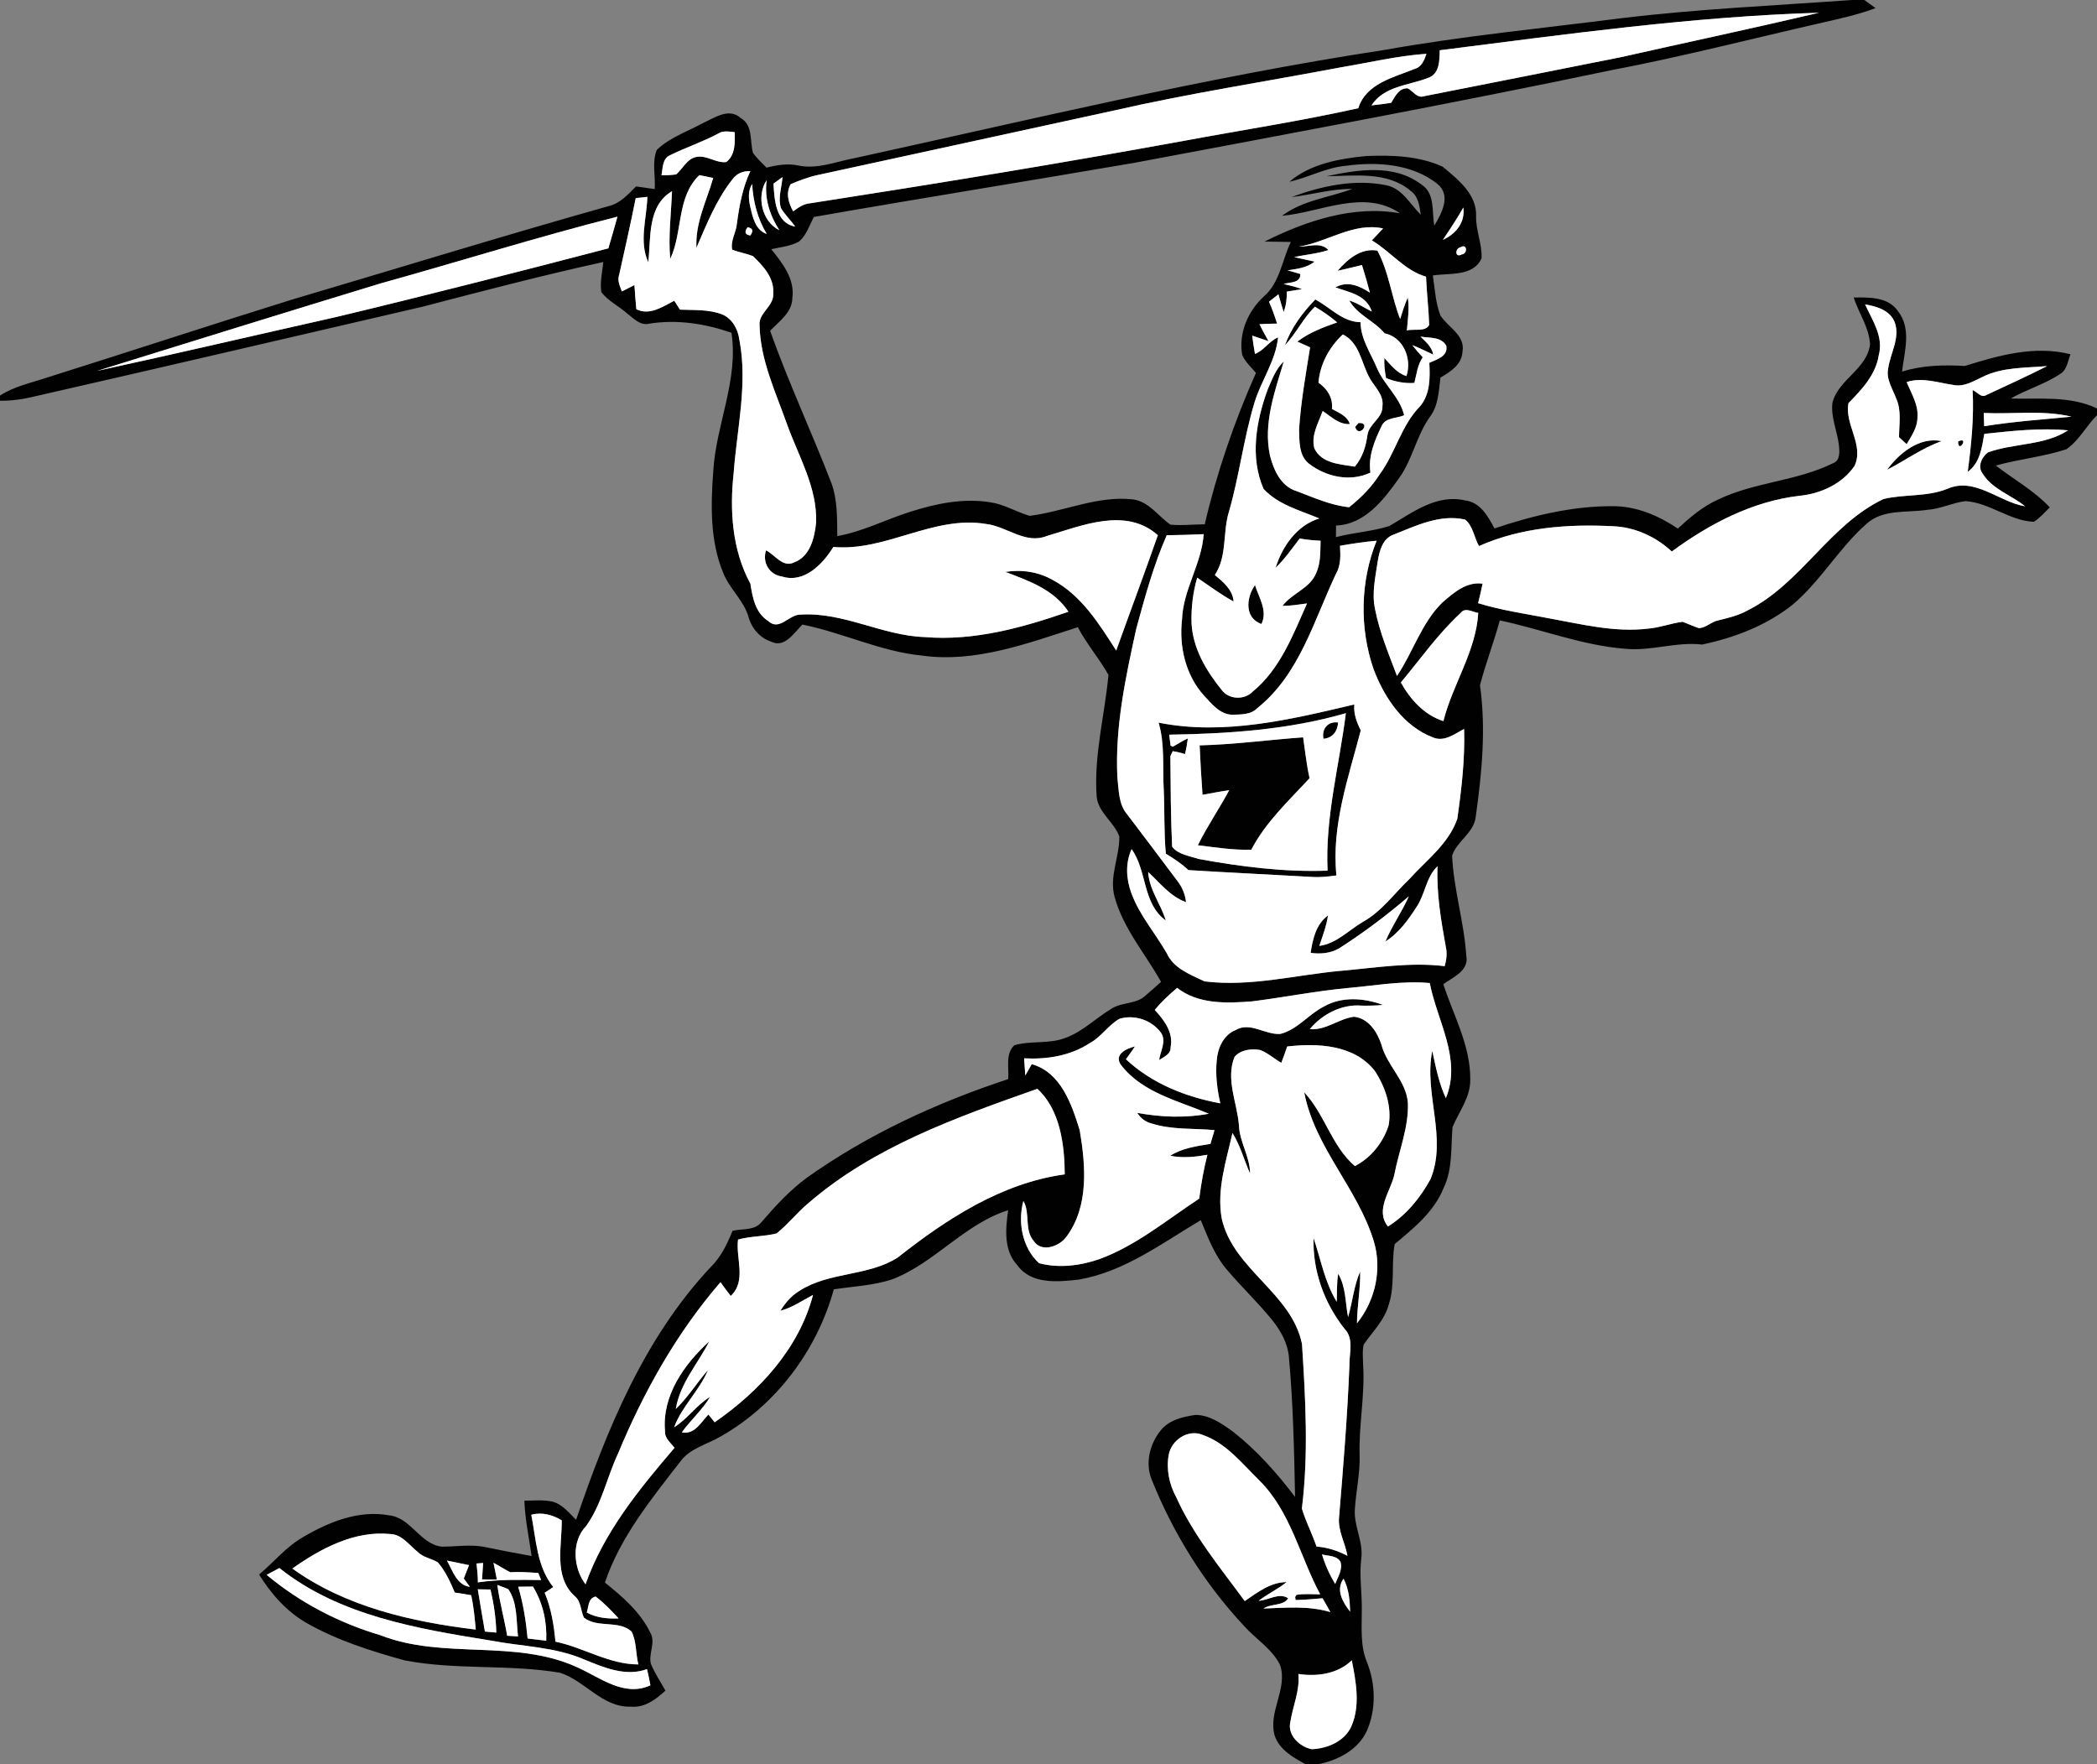 <?xml version="1.0" encoding="UTF-8" ?>
<!DOCTYPE svg PUBLIC "-//W3C//DTD SVG 1.1//EN" "http://www.w3.org/Graphics/SVG/1.1/DTD/svg11.dtd">
<svg width="542pt" height="456pt" viewBox="0 0 542 456" version="1.1" xmlns="http://www.w3.org/2000/svg">
<rect x="0" y="0" width="542" height="456" fill="#808080" stroke="none"/>
<g id="#010101ff">
<path fill="#010101" opacity="1.00" d=" M 478.56 0.00 L 481.87 0.00 C 482.83 0.70 483.79 1.40 484.76 2.10 C 480.30 3.78 475.64 4.79 471.02 5.85 C 452.81 10.00 434.72 14.67 416.38 18.16 C 375.41 26.75 334.24 34.36 293.11 42.10 C 265.53 46.83 237.90 51.25 210.34 56.08 C 209.20 58.27 208.43 60.83 206.47 62.47 C 204.27 63.63 201.74 63.89 199.34 64.41 C 202.22 67.98 205.47 72.09 204.80 76.99 C 204.77 80.78 201.37 83.02 199.05 85.51 C 203.80 98.87 209.82 111.75 214.93 124.97 C 216.49 129.32 216.35 134.01 216.41 138.56 C 222.97 137.42 228.91 134.26 235.22 132.30 C 241.87 130.15 248.98 128.69 255.97 129.82 C 259.55 130.36 262.68 132.30 266.11 133.33 C 275.08 132.21 283.73 128.01 292.95 129.09 C 296.99 129.70 299.36 133.41 302.51 135.60 C 305.45 135.90 308.42 135.52 311.38 135.51 C 314.51 122.09 319.03 108.97 324.62 96.38 C 323.37 94.89 321.85 93.56 321.07 91.75 C 320.08 86.16 322.52 80.43 326.63 76.66 C 330.80 73.06 331.36 67.26 333.63 62.53 C 331.37 62.50 329.11 62.48 326.85 62.44 C 337.56 57.07 349.78 52.97 361.87 55.13 C 352.48 48.74 341.39 54.90 331.37 55.77 C 336.66 51.77 343.44 51.09 349.50 48.84 C 344.17 48.77 339.04 50.34 333.79 50.94 C 341.51 48.09 349.99 46.21 358.20 47.86 C 362.39 48.63 364.43 52.75 367.22 55.50 C 366.89 53.26 366.62 50.73 364.60 49.33 C 358.58 44.23 350.15 45.45 342.86 45.56 C 350.90 43.85 360.28 42.30 367.34 47.66 C 370.97 49.93 370.07 54.71 370.70 58.33 C 372.61 55.18 375.15 50.54 371.54 47.55 C 365.02 42.33 355.94 41.76 347.95 42.84 C 342.81 43.26 338.25 45.89 333.27 46.97 C 338.72 42.33 346.12 41.03 353.03 40.33 C 359.69 40.06 366.75 40.26 372.90 43.10 C 376.83 46.37 381.76 50.23 381.52 55.91 C 381.42 59.60 383.12 63.08 382.93 66.76 C 380.84 71.54 374.56 70.53 370.34 71.20 C 370.86 74.66 371.03 78.24 372.29 81.53 C 374.24 84.60 378.79 86.65 378.00 90.90 C 377.85 94.23 374.86 96.11 372.30 97.60 C 371.88 101.03 371.78 104.73 369.66 107.63 C 366.11 112.50 365.14 118.69 361.61 123.58 C 357.64 129.16 352.81 135.54 345.32 135.83 C 345.30 136.83 345.30 137.83 345.29 138.83 C 349.85 137.63 354.63 137.38 359.11 135.96 C 365.03 132.49 371.33 127.62 378.66 129.34 C 382.59 129.80 384.61 133.44 386.26 136.58 C 396.17 133.26 406.53 130.74 417.04 130.83 C 423.07 130.86 428.73 133.30 433.67 136.62 C 436.80 133.71 440.11 130.89 444.04 129.13 C 453.47 124.58 464.37 124.38 473.75 119.74 C 475.68 119.04 475.47 116.73 475.29 115.08 C 474.87 111.39 473.15 107.83 473.62 104.07 C 475.17 98.04 482.61 95.37 483.34 88.98 C 483.10 84.63 480.43 80.95 479.11 76.90 C 483.11 76.84 488.03 76.71 490.57 80.44 C 494.13 84.97 492.21 90.90 491.61 96.04 C 496.89 94.40 502.37 94.27 507.84 94.59 C 516.60 91.85 525.95 89.21 535.15 91.57 C 534.45 93.28 534.29 95.47 532.61 96.57 C 528.61 99.29 523.87 100.60 519.70 103.01 C 527.17 103.22 535.01 102.23 542.00 105.57 L 542.00 107.30 C 539.21 110.10 537.36 113.88 534.08 116.12 C 528.15 118.07 521.86 118.64 515.84 120.33 C 520.50 123.92 525.73 126.80 529.80 131.14 C 528.49 132.44 527.25 133.84 525.70 134.87 C 519.41 134.62 514.28 129.93 508.02 129.52 C 504.63 129.93 501.50 131.57 498.06 131.78 C 492.83 132.57 486.67 131.53 482.43 135.39 C 475.31 141.66 470.58 150.18 463.31 156.30 C 456.57 161.67 448.29 164.84 439.93 166.59 C 433.21 165.81 426.68 168.37 419.97 167.68 C 408.89 166.80 398.45 162.64 387.64 160.35 C 386.12 165.99 384.00 171.46 382.52 177.10 C 384.13 188.44 382.99 199.94 381.41 211.23 C 380.88 215.33 376.54 217.41 375.32 221.14 C 375.71 229.87 378.42 238.30 378.98 247.00 C 379.75 250.89 375.60 252.54 373.05 254.38 C 375.67 262.46 380.09 270.28 380.01 278.97 C 380.10 283.57 377.12 287.27 375.43 291.31 C 374.97 296.58 375.50 302.14 373.12 307.06 C 370.66 313.21 365.40 317.43 360.48 321.55 C 359.53 326.68 360.63 332.09 358.95 337.14 C 357.88 341.21 354.77 344.17 352.46 347.52 C 352.06 349.31 352.31 351.16 352.33 352.98 C 352.79 360.67 351.20 368.29 351.41 375.97 C 351.58 380.73 350.47 385.39 350.18 390.12 C 349.89 394.47 352.43 398.47 351.84 402.84 C 351.31 407.21 352.02 411.58 351.98 415.96 C 352.00 420.55 351.50 425.33 353.34 429.69 C 355.56 435.28 355.71 441.77 353.30 447.33 C 351.06 452.27 345.79 454.97 340.70 456.00 L 337.47 456.00 C 334.26 454.27 330.67 452.24 329.45 448.56 C 327.71 442.42 332.91 436.46 330.86 430.35 C 328.81 426.21 324.68 423.71 321.65 420.36 C 311.34 409.37 303.23 396.34 297.64 382.36 C 295.97 378.15 297.15 373.32 299.88 369.86 C 302.00 367.05 305.72 366.16 309.02 365.70 C 312.74 365.74 315.95 368.05 318.85 370.16 C 324.91 374.95 330.07 380.77 334.73 386.90 C 334.49 374.85 334.23 362.78 333.14 350.77 C 332.84 347.18 331.03 343.95 328.82 341.20 C 325.11 336.60 320.79 332.54 316.98 328.02 C 313.87 324.34 312.18 319.77 310.36 315.37 C 300.33 321.32 290.57 328.73 278.81 330.73 C 273.44 331.33 266.58 332.04 262.97 327.04 C 259.35 323.16 259.90 317.62 260.57 312.79 C 249.26 316.37 241.60 326.42 230.65 330.65 C 225.77 332.27 220.57 332.48 215.51 333.24 C 211.16 349.04 200.58 363.15 186.29 371.26 C 182.75 373.36 178.33 374.30 175.81 377.79 C 168.31 387.51 160.32 397.23 156.35 409.04 C 160.90 412.68 165.49 416.64 168.08 421.98 C 169.55 424.50 167.57 427.36 168.22 430.00 C 169.21 432.45 170.71 434.66 171.99 436.96 C 169.53 439.26 166.57 441.46 163.00 441.11 C 155.70 441.35 151.22 434.41 144.73 432.34 C 131.48 430.11 117.86 431.69 104.65 429.16 C 95.97 426.78 87.28 424.02 79.41 419.58 C 74.17 416.63 70.12 412.04 66.97 406.97 C 70.77 403.75 73.97 399.78 78.34 397.28 C 84.99 393.37 92.73 390.22 100.59 391.66 C 106.23 392.27 108.54 399.06 114.13 399.75 C 117.88 399.78 121.67 399.09 125.40 399.86 C 129.38 400.70 133.38 401.46 137.40 402.17 C 136.73 397.40 135.70 392.69 135.53 387.87 C 137.95 387.86 140.42 387.59 142.81 388.12 C 145.38 388.82 147.07 391.02 148.90 392.81 C 156.86 369.45 166.50 345.84 183.62 327.57 C 186.32 324.95 187.95 321.55 189.34 318.12 C 191.86 317.52 195.08 318.13 196.85 315.83 C 200.39 311.72 204.09 307.70 208.47 304.45 C 224.31 293.18 242.16 284.98 260.58 278.91 C 260.84 276.02 259.77 272.35 262.19 270.15 C 266.47 268.91 271.12 269.90 275.32 268.28 C 279.92 266.62 283.38 262.99 287.53 260.56 C 290.23 258.98 293.83 259.54 296.15 257.25 C 297.50 256.13 298.78 254.94 300.09 253.77 C 296.02 246.50 290.30 239.97 288.08 231.80 C 286.63 226.56 289.39 221.43 289.31 216.21 C 287.94 212.40 283.78 210.03 283.44 205.78 C 282.70 195.24 285.53 184.84 286.50 174.43 C 284.09 170.19 280.88 166.44 278.57 162.11 C 265.57 166.28 252.15 171.38 238.25 169.44 C 227.58 168.38 217.84 163.53 207.40 161.43 C 205.25 163.49 202.90 167.53 199.40 165.88 C 196.47 164.93 194.32 162.48 193.49 159.54 C 192.27 155.18 188.55 152.22 186.92 148.06 C 183.47 139.74 183.71 130.48 184.36 121.67 C 185.10 109.65 190.92 98.21 189.06 86.00 C 182.27 83.65 174.94 82.50 167.80 83.66 C 165.44 84.24 163.73 82.25 162.04 80.97 C 159.90 79.08 157.20 77.81 155.42 75.52 C 155.03 72.91 155.68 70.30 155.93 67.72 C 140.26 71.16 124.74 75.22 109.22 79.27 C 75.71 87.04 42.22 94.88 8.69 102.52 C 5.84 103.20 2.93 103.62 0.00 103.58 L 0.00 102.24 C 3.54 99.94 7.72 99.04 11.67 97.74 C 32.95 91.04 54.14 84.08 75.44 77.44 C 102.72 69.38 129.90 60.98 157.29 53.28 C 160.26 52.60 162.33 50.26 164.38 48.18 C 165.99 48.40 167.60 48.64 169.22 48.87 C 169.46 45.53 168.46 41.89 169.76 38.74 C 173.12 35.51 177.68 34.01 181.71 31.80 C 184.69 30.45 188.43 27.75 191.45 30.51 C 194.68 32.35 193.77 36.50 194.63 39.54 C 195.63 40.95 196.92 42.10 198.12 43.33 C 200.82 42.65 203.63 42.17 206.40 42.79 C 211.26 43.80 215.99 41.79 220.71 40.91 C 266.24 30.96 311.60 19.95 357.71 12.93 C 378.10 9.28 398.73 7.31 419.27 4.68 C 438.96 2.31 458.79 1.43 478.56 0.00 M 372.12 12.99 C 372.05 15.62 372.13 19.11 369.10 20.14 C 364.07 22.10 357.73 22.22 354.48 27.24 C 356.18 27.07 357.87 26.82 359.57 26.58 C 360.59 24.93 361.52 22.76 363.82 22.82 C 365.24 23.52 366.25 25.51 368.09 24.86 C 385.02 21.53 401.95 18.17 418.87 14.79 C 435.97 10.95 453.11 7.30 470.17 3.29 C 437.30 4.29 404.71 8.87 372.12 12.99 M 346.54 17.41 C 326.95 21.12 307.22 24.15 287.77 28.60 C 262.30 34.14 236.84 39.71 211.37 45.23 C 208.96 45.75 206.65 46.64 204.39 47.58 C 203.00 49.91 203.81 52.45 205.00 54.63 C 206.30 53.69 207.65 52.68 209.32 52.55 C 241.64 47.54 273.93 42.25 306.11 36.38 C 321.10 33.59 336.18 31.29 351.07 27.97 C 353.08 21.57 360.19 20.03 365.66 17.80 C 367.48 17.29 368.13 15.51 368.69 13.90 C 361.21 14.43 353.91 16.17 346.54 17.41 M 185.62 34.53 C 181.58 36.69 177.22 38.13 173.12 40.15 C 171.15 41.06 171.34 43.52 170.96 45.30 C 172.24 45.32 173.51 45.25 174.77 45.08 C 176.52 43.57 177.56 41.00 180.04 40.55 C 182.71 40.05 185.09 42.23 187.72 41.88 C 190.08 40.05 189.98 36.83 189.89 34.15 C 188.45 34.04 186.92 33.66 185.62 34.53 M 189.33 46.33 C 185.14 51.60 182.65 57.94 180.01 64.04 C 179.64 57.72 182.62 51.93 184.34 46.00 C 183.44 45.82 181.66 45.44 180.76 45.26 C 174.80 50.98 176.52 60.00 173.23 66.91 C 172.70 61.07 173.47 55.24 173.69 49.42 C 167.28 53.20 168.26 61.47 167.56 67.79 C 165.10 62.44 167.16 56.48 167.32 50.88 C 166.57 50.97 165.06 51.13 164.31 51.21 C 162.99 57.84 161.50 64.44 160.03 71.03 C 159.49 72.53 160.25 73.94 160.73 75.33 C 161.81 74.78 162.90 74.23 163.98 73.68 C 164.12 75.76 164.26 77.84 164.47 79.92 C 167.91 81.65 171.27 79.25 174.27 77.73 C 174.76 78.50 175.25 79.26 175.75 80.03 C 179.38 80.19 183.17 79.92 186.62 81.25 C 189.27 82.33 190.73 85.08 191.10 87.79 C 193.30 99.22 190.48 110.72 189.64 122.13 C 188.55 131.85 189.21 142.12 193.95 150.87 C 194.51 154.46 195.23 158.43 198.59 160.53 C 201.47 163.23 203.97 158.72 206.99 158.85 C 218.04 158.16 228.04 164.30 238.99 164.66 C 251.74 165.72 264.23 162.25 276.15 158.11 C 272.43 152.41 265.90 150.10 259.84 147.82 C 264.02 147.15 268.38 147.78 272.07 149.89 C 279.52 153.87 284.08 161.25 288.50 168.14 C 292.06 158.20 295.78 148.31 299.26 138.33 C 291.02 131.00 279.69 135.84 270.58 138.53 C 265.01 140.79 260.19 136.00 254.81 135.42 C 241.21 133.17 228.97 142.58 215.39 141.37 C 212.67 145.79 207.85 150.83 202.14 149.01 C 198.85 148.58 196.97 145.39 197.99 142.25 C 200.29 143.38 202.35 146.80 205.20 145.37 C 209.39 143.88 210.54 139.00 210.93 135.07 C 211.27 125.94 206.34 117.85 203.36 109.51 C 200.44 101.25 196.52 93.04 196.32 84.13 C 195.97 80.88 200.05 79.19 199.86 75.89 C 200.17 71.90 197.28 68.71 194.58 66.18 C 192.84 65.50 190.98 65.22 189.25 64.53 C 188.74 62.27 190.29 60.04 190.47 57.76 C 191.09 53.12 191.94 48.49 193.94 44.22 C 192.11 44.16 190.41 44.81 189.33 46.33 M 199.92 47.46 C 200.15 51.56 200.47 57.69 205.54 58.56 C 204.38 56.92 202.90 55.53 201.86 53.81 C 201.01 51.18 202.06 48.42 202.25 45.76 C 201.66 46.19 200.50 47.04 199.92 47.46 M 201.43 59.50 C 198.93 55.60 197.52 51.21 198.16 46.55 C 195.43 50.67 196.90 57.28 201.43 59.50 M 193.89 53.33 C 194.53 56.07 195.16 59.40 198.17 60.48 C 195.81 56.52 194.65 52.13 194.41 47.54 C 193.31 49.30 193.46 51.38 193.89 53.33 M 372.93 61.99 C 376.27 60.50 378.74 57.49 378.22 53.64 C 376.59 56.50 374.78 59.26 372.93 61.99 M 98.27 73.28 C 73.85 80.72 49.47 88.29 25.09 95.86 C 45.74 91.39 66.30 86.55 86.91 81.93 C 110.42 76.30 133.85 70.30 157.24 64.19 C 158.04 61.46 158.84 58.73 159.59 56.00 C 139.01 61.21 118.73 67.60 98.27 73.28 M 193.21 58.74 C 192.33 59.98 192.58 60.69 193.94 60.86 C 194.80 59.66 194.56 58.95 193.21 58.74 M 335.70 63.74 C 338.26 63.80 341.30 62.43 343.35 64.63 C 340.48 65.59 337.44 65.79 334.50 66.46 C 336.25 66.84 338.00 67.22 339.76 67.61 C 337.80 69.26 335.21 69.48 332.79 69.88 C 333.89 70.19 335.00 70.46 336.10 70.83 C 336.10 73.25 333.44 72.87 331.78 73.40 C 333.38 73.77 334.98 74.16 336.52 74.74 C 335.54 74.90 333.56 75.21 332.58 75.37 C 332.64 77.16 332.42 78.95 331.78 80.63 C 331.30 79.12 330.85 77.60 330.43 76.08 C 329.82 76.55 328.60 77.49 327.99 77.97 C 328.81 79.81 329.48 81.72 330.08 83.64 C 328.56 83.67 327.04 83.68 325.52 83.80 C 326.25 85.29 327.07 86.72 327.86 88.17 C 326.45 87.70 325.05 87.23 323.65 86.75 C 323.85 88.33 324.09 89.91 324.37 91.48 C 326.73 90.56 328.01 88.17 330.34 87.20 C 329.71 93.31 325.94 98.38 324.21 104.15 C 321.41 113.43 320.30 123.12 317.59 132.42 C 316.00 137.76 317.20 143.79 313.99 148.62 C 316.17 150.44 318.59 152.38 318.84 155.46 C 315.54 153.68 312.54 151.40 309.44 149.31 C 308.32 153.11 307.86 157.09 307.97 161.04 C 308.29 167.52 311.72 173.34 315.71 178.26 C 317.55 180.83 321.61 181.02 323.79 178.75 C 330.85 172.96 334.22 164.09 337.81 155.97 C 335.70 156.25 333.60 156.60 331.48 156.60 C 333.94 153.31 338.55 152.11 340.16 148.16 C 341.38 145.54 341.24 142.58 341.32 139.76 C 339.51 139.68 337.71 139.50 335.93 139.18 C 333.94 141.77 332.06 144.48 329.70 146.76 C 331.41 141.24 335.21 135.74 340.99 134.00 C 335.99 131.89 330.41 130.49 326.59 126.37 C 323.01 118.17 324.67 108.80 327.65 100.67 C 328.76 98.13 329.73 95.38 331.81 93.43 C 329.47 101.25 326.48 109.42 328.23 117.69 C 329.16 121.43 331.07 125.71 335.08 126.92 C 339.52 128.59 343.92 130.61 348.70 131.10 C 351.75 128.68 354.51 125.90 356.60 122.60 C 360.67 117.09 362.15 109.98 367.02 105.02 C 369.67 101.92 369.63 97.62 369.43 93.77 C 371.36 92.90 374.34 92.10 373.81 89.35 C 372.46 86.97 369.42 87.40 367.14 87.00 C 368.53 88.34 370.08 89.64 370.45 91.66 C 368.64 90.85 366.90 89.90 365.04 89.21 C 365.88 90.31 366.78 91.35 367.73 92.35 C 366.36 94.31 366.15 96.72 365.56 98.97 C 363.04 99.15 360.57 98.66 358.25 97.72 C 357.91 96.00 357.71 94.27 357.81 92.53 C 359.50 94.35 361.03 96.44 363.52 97.20 C 364.99 92.69 362.74 87.17 357.86 86.14 C 355.18 82.90 350.86 81.42 348.74 77.67 C 350.83 78.31 352.64 79.55 354.57 80.54 C 353.20 76.25 348.81 75.57 345.15 74.28 C 348.25 72.51 351.39 73.87 354.07 75.64 C 353.44 73.24 352.77 70.86 352.02 68.51 C 349.91 68.97 347.84 69.56 345.73 69.98 C 348.29 67.01 351.77 64.03 356.00 64.77 C 359.00 70.30 359.61 76.66 361.89 82.45 C 362.50 80.58 363.03 78.68 363.87 76.90 C 364.31 79.73 363.87 82.58 363.62 85.41 C 365.42 84.92 368.40 85.86 369.39 83.99 C 369.27 79.82 368.74 75.68 368.58 71.51 C 363.07 69.94 359.42 65.00 354.58 62.13 C 355.53 61.09 356.50 60.07 357.48 59.04 C 349.76 57.39 343.09 62.60 335.70 63.74 M 377.49 63.91 C 375.99 64.22 376.04 66.76 377.82 65.76 C 379.42 65.57 379.20 62.82 377.49 63.91 M 482.06 78.68 C 483.94 82.79 486.88 87.03 485.60 91.78 C 484.82 96.86 481.21 100.69 477.77 104.19 C 476.69 109.70 481.86 114.94 479.34 120.40 C 476.20 125.07 470.54 127.63 465.06 128.15 C 452.90 129.57 441.84 135.40 432.10 142.54 C 427.99 138.75 422.70 136.28 417.08 136.02 C 405.31 135.39 393.16 136.30 382.27 141.13 C 380.98 138.93 380.74 135.91 378.67 134.29 C 372.25 132.83 366.05 135.85 360.22 138.17 C 357.33 139.16 356.53 142.42 356.09 145.10 C 355.49 149.18 354.51 153.36 355.41 157.47 C 356.57 163.43 358.95 169.05 361.07 174.71 C 365.22 168.55 367.38 161.05 372.77 155.75 C 375.69 153.22 379.02 150.27 383.20 150.86 C 382.86 152.55 382.44 154.22 382.04 155.90 C 388.04 157.75 394.26 158.63 400.41 159.82 C 408.85 161.35 417.38 163.52 426.03 162.47 C 429.04 162.23 431.89 161.08 434.88 160.72 C 436.30 161.21 437.65 161.89 439.09 162.35 C 440.95 162.29 442.33 160.67 444.15 160.33 C 446.74 159.70 449.37 159.07 451.73 157.75 C 465.51 150.82 472.87 135.60 486.84 128.97 C 492.22 127.69 498.01 128.46 503.25 126.37 C 510.42 123.17 516.60 129.74 523.41 130.86 C 519.84 127.93 514.98 126.51 512.44 122.40 C 511.03 120.59 512.20 118.15 513.81 116.93 C 520.53 114.49 528.38 115.22 534.51 111.23 C 527.29 110.55 520.05 111.38 512.87 112.14 C 512.26 115.66 511.74 119.70 508.59 121.95 C 509.51 114.93 510.23 107.91 509.85 100.82 C 511.01 101.26 512.10 102.99 513.43 102.08 C 518.68 99.65 523.95 97.23 529.12 94.62 C 523.51 95.12 517.59 94.84 512.42 97.42 C 510.09 98.48 507.70 100.04 505.02 99.52 C 500.97 98.96 496.87 97.41 492.80 98.75 C 494.03 101.72 495.90 104.66 495.59 108.01 C 495.55 110.55 494.05 112.70 492.80 114.80 C 492.30 114.35 491.32 113.45 490.83 113.00 C 490.84 109.68 491.52 106.19 490.12 103.05 C 489.20 100.52 487.42 98.02 488.03 95.20 C 488.59 91.27 491.16 87.35 489.73 83.34 C 488.54 80.19 485.05 79.17 482.06 78.68 M 512.72 106.74 C 512.75 107.60 512.81 109.31 512.84 110.16 C 520.32 108.95 527.87 108.43 535.40 107.69 C 527.98 105.93 520.27 107.09 512.72 106.74 M 301.56 138.34 C 298.14 146.10 295.93 154.32 293.69 162.48 C 290.91 175.13 288.14 187.99 288.81 201.02 C 289.19 204.28 289.10 207.96 291.41 210.58 C 295.72 216.28 300.05 221.97 304.32 227.70 C 305.56 229.29 306.33 231.16 306.55 233.17 C 302.47 231.73 299.83 228.21 296.76 225.38 C 297.02 230.00 300.04 233.63 301.31 237.91 C 295.23 233.50 296.54 225.12 292.48 219.47 C 290.84 223.04 291.06 227.16 292.40 230.79 C 294.48 236.53 298.60 241.17 301.59 246.42 C 303.37 250.34 307.69 251.91 311.32 253.65 C 323.30 255.14 335.13 251.91 347.01 250.88 C 355.78 250.10 364.59 248.64 373.40 249.72 C 373.88 248.03 374.08 246.29 373.66 244.58 C 372.43 237.74 371.26 230.86 371.55 223.89 C 368.60 226.68 368.39 230.94 366.25 234.23 C 364.05 237.67 361.59 241.13 358.08 243.34 C 359.78 239.30 362.35 235.70 364.12 231.68 C 358.46 236.55 352.46 241.04 346.18 245.08 C 343.94 246.41 341.27 246.64 338.75 246.28 C 339.28 242.73 340.15 238.86 343.23 236.62 C 342.86 239.34 341.85 241.89 341.00 244.48 C 345.43 243.89 348.56 240.43 352.26 238.27 C 357.09 235.60 360.31 230.98 364.24 227.24 C 368.67 222.31 374.41 218.13 376.66 211.64 C 377.76 203.95 378.66 196.19 378.42 188.41 C 375.97 189.67 373.34 191.82 370.42 190.62 C 362.76 187.72 357.83 180.38 355.03 172.99 C 351.35 162.31 351.57 150.24 355.81 139.76 C 352.63 140.03 349.48 140.53 346.34 141.06 C 346.48 143.52 346.61 146.08 345.31 148.30 C 339.59 160.37 335.87 174.32 324.99 183.01 C 323.28 184.79 320.65 184.66 318.37 184.73 C 315.23 184.59 313.17 181.88 311.19 179.79 C 306.42 174.50 304.71 167.08 305.51 160.12 C 305.79 152.39 310.58 145.75 311.11 138.06 C 307.92 138.20 304.74 138.31 301.56 138.34 M 377.53 158.43 C 371.69 163.80 367.14 170.33 362.07 176.39 C 364.52 180.81 368.13 184.80 373.07 186.38 C 375.46 176.84 381.47 168.43 382.08 158.41 C 380.60 158.23 378.71 156.85 377.53 158.43 M 348.54 255.35 C 340.20 256.12 331.98 257.76 323.68 258.81 C 317.09 259.33 309.75 259.62 304.25 255.33 C 302.18 257.09 300.17 258.92 298.47 261.04 C 300.88 263.63 303.34 266.88 302.56 270.66 C 302.65 272.49 300.84 273.12 299.60 273.99 C 299.88 271.66 301.59 269.12 300.06 266.90 C 297.64 263.63 293.23 262.17 289.35 263.32 C 286.42 264.96 284.63 268.05 281.64 269.62 C 276.66 272.90 270.57 273.86 264.70 273.54 C 264.79 275.02 264.89 276.50 265.00 277.98 C 265.42 277.25 266.25 275.77 266.67 275.04 C 274.23 277.19 276.98 285.40 279.07 292.12 C 280.61 301.23 281.48 311.78 275.65 319.63 C 273.86 322.14 269.24 323.85 267.20 320.78 C 264.66 317.85 266.35 313.59 264.51 310.40 C 262.99 315.94 264.23 322.51 268.55 326.49 C 273.70 327.85 279.26 327.15 284.25 325.40 C 293.73 321.90 301.60 315.29 309.96 309.80 C 310.45 305.98 311.11 302.20 312.07 298.47 C 308.90 299.03 305.66 299.38 302.47 298.72 C 305.57 296.72 309.29 296.24 312.86 295.65 C 313.20 294.46 313.55 293.27 313.91 292.09 C 308.50 291.60 302.91 292.05 297.67 290.39 C 296.08 290.00 294.80 289.01 293.94 287.64 C 300.06 288.75 306.30 289.02 312.44 287.86 C 304.51 284.50 295.21 282.41 289.72 275.23 C 287.83 272.53 291.17 270.99 293.35 270.46 C 292.61 271.59 291.81 272.69 291.01 273.78 C 297.72 280.06 306.48 283.53 315.41 285.17 C 314.57 281.54 314.12 277.80 314.48 274.08 C 314.72 270.89 316.23 267.50 319.36 266.23 C 323.12 264.01 327.04 267.53 330.93 267.23 C 335.37 266.11 338.20 262.15 342.18 260.15 C 346.83 257.48 352.60 257.93 357.47 259.74 C 355.64 259.91 353.81 259.95 351.98 259.92 C 346.85 259.47 341.75 262.10 338.53 266.00 C 342.71 266.36 346.00 263.29 349.97 262.79 C 353.71 263.17 356.03 266.78 357.07 270.08 C 358.49 275.43 363.40 279.28 363.89 284.98 C 364.14 291.37 361.58 297.36 360.40 303.55 C 359.45 307.96 355.33 312.66 358.73 317.01 C 363.48 314.06 367.09 309.60 369.74 304.75 C 374.15 294.02 367.94 282.61 370.19 271.61 C 371.09 275.75 371.90 279.96 373.70 283.83 C 377.88 273.75 371.44 263.87 369.54 254.08 C 362.50 253.43 355.53 254.74 348.54 255.35 M 332.70 270.48 C 332.21 271.89 331.71 273.31 331.17 274.71 C 329.32 273.63 327.70 272.14 325.69 271.38 C 323.40 270.99 320.66 271.30 319.09 273.17 C 316.74 278.94 319.75 284.97 320.22 290.80 C 320.36 295.17 323.09 298.95 323.10 303.32 C 321.55 299.84 320.59 296.10 318.55 292.84 C 316.94 300.06 314.43 307.45 315.77 314.92 C 318.68 328.09 333.79 334.13 336.52 347.35 C 337.42 361.49 338.24 375.81 336.49 389.91 C 337.50 393.27 339.14 396.41 340.28 399.73 C 343.09 399.95 345.78 400.80 348.27 402.13 C 347.69 398.73 345.72 395.58 346.11 392.05 C 347.18 379.06 348.26 366.07 348.77 353.04 C 348.69 349.83 350.04 346.03 347.50 343.43 C 342.26 336.80 339.25 328.47 339.51 319.99 C 341.40 325.51 342.39 331.42 345.50 336.46 C 345.59 334.05 345.47 331.61 345.87 329.22 C 347.89 332.59 347.69 336.67 348.43 340.42 C 349.58 336.52 349.91 332.39 351.55 328.64 C 351.66 333.12 350.76 337.54 350.73 342.02 C 355.47 336.16 357.28 328.02 355.06 320.77 C 350.91 307.12 339.79 296.55 337.09 282.32 C 342.43 288.00 344.16 296.21 350.19 301.39 C 354.37 299.23 357.48 295.32 358.91 290.87 C 359.79 285.93 357.99 280.79 355.28 276.71 C 349.94 269.99 340.54 269.58 332.70 270.48 M 208.97 310.94 C 206.04 313.37 203.69 316.43 200.72 318.80 C 197.46 319.62 194.02 319.48 190.76 320.38 C 190.12 325.25 193.03 331.06 188.87 334.95 C 187.95 333.79 187.07 332.60 186.22 331.40 C 174.89 344.51 166.35 359.76 159.73 375.72 C 156.84 381.89 155.52 388.84 151.48 394.44 C 147.65 398.41 148.13 405.26 151.34 409.49 C 156.06 396.06 165.21 384.88 174.34 374.21 C 173.35 372.89 171.78 371.79 171.89 369.96 C 171.03 360.79 176.84 352.57 183.32 346.70 C 180.37 352.49 175.74 357.55 174.67 364.17 C 177.83 361.15 180.12 357.38 182.99 354.10 C 180.77 359.45 176.23 363.50 174.24 368.89 C 177.72 366.75 180.00 363.16 183.52 361.05 C 181.53 364.44 178.50 367.03 176.23 370.21 C 179.55 370.87 181.18 367.60 183.10 365.60 C 183.50 366.10 184.31 367.11 184.71 367.61 C 196.25 359.64 206.51 348.55 210.14 334.69 C 207.37 336.13 204.77 337.98 201.71 338.78 C 202.97 336.73 204.57 334.88 206.64 333.63 C 214.31 328.67 224.34 329.93 232.01 325.04 C 244.68 315.04 258.87 305.78 275.20 303.53 C 275.15 295.84 274.00 286.79 268.12 281.42 C 247.34 288.76 225.90 296.31 208.97 310.94 M 302.07 376.03 C 301.40 379.76 302.20 383.66 304.01 386.97 C 308.45 396.82 315.38 405.17 321.72 413.82 C 325.00 411.60 328.36 408.92 332.54 408.92 C 330.27 410.74 327.62 411.98 325.31 413.75 C 327.83 413.63 330.61 411.53 332.94 413.09 C 331.80 415.11 328.45 414.43 326.57 415.75 C 332.34 415.55 338.22 414.97 343.86 416.67 C 343.17 415.48 342.50 414.28 341.84 413.09 C 339.52 413.28 337.19 413.51 334.87 413.55 L 334.75 412.77 L 335.09 412.21 C 337.11 411.89 339.18 412.05 341.22 412.08 C 335.96 402.27 333.59 390.61 325.42 382.57 C 321.00 378.24 316.93 373.00 310.90 370.89 C 307.13 369.27 302.76 372.17 302.07 376.03 M 137.32 391.51 C 138.57 397.89 138.74 404.90 143.00 410.20 C 142.26 410.68 141.52 411.17 140.78 411.66 C 142.46 415.69 143.17 419.99 143.56 424.31 C 150.83 425.81 157.41 430.20 164.99 430.19 C 164.29 427.40 164.54 424.29 163.25 421.71 C 159.90 418.63 154.45 420.90 150.91 418.09 C 150.07 416.23 150.20 413.86 148.50 412.50 C 143.04 407.49 145.26 399.45 145.19 392.95 C 142.82 391.54 140.05 390.75 137.32 391.51 M 75.56 405.41 C 89.32 415.32 106.40 419.19 122.97 421.19 C 122.70 418.21 122.42 415.23 121.79 412.30 C 120.38 412.04 118.97 411.82 117.55 411.62 C 116.39 408.88 115.13 406.12 113.19 403.83 C 111.50 402.79 109.36 402.56 107.93 401.08 C 105.75 399.38 103.94 396.61 100.91 396.49 C 91.61 395.55 82.92 400.22 75.56 405.41 M 341.69 401.75 C 342.49 404.44 343.65 407.00 345.10 409.41 C 345.78 407.59 347.11 405.65 346.45 403.63 C 345.46 401.98 343.29 402.23 341.69 401.75 M 115.51 403.35 C 117.03 405.98 117.98 409.65 121.46 410.15 C 120.92 409.43 120.39 408.71 119.87 407.99 C 120.33 406.83 120.79 405.68 121.23 404.53 C 119.32 404.14 117.42 403.74 115.51 403.35 M 123.16 404.11 C 123.35 405.73 123.52 407.36 123.51 408.99 C 128.92 408.17 134.40 408.33 139.85 408.38 C 139.67 407.92 139.32 407.01 139.14 406.56 C 136.72 406.40 134.31 406.21 131.89 406.37 C 130.40 405.62 129.01 404.70 127.55 403.92 C 127.84 405.36 128.14 406.80 128.42 408.25 C 127.46 408.24 125.55 408.23 124.59 408.22 C 124.68 406.80 124.77 405.38 124.87 403.97 C 124.44 404.00 123.59 404.07 123.16 404.11 M 68.92 407.04 C 77.50 414.22 87.59 419.46 98.31 422.64 C 114.60 429.02 133.09 423.57 149.14 430.91 C 155.11 433.55 161.24 438.70 168.11 435.60 C 167.85 434.19 167.56 432.79 167.23 431.41 C 161.73 433.42 156.09 431.00 151.02 428.93 C 143.43 425.62 135.01 425.59 126.99 424.05 C 107.96 420.97 87.72 417.64 72.21 405.28 C 71.39 405.72 69.75 406.60 68.92 407.04 M 347.25 408.03 C 345.16 410.97 347.09 414.14 348.96 416.57 C 348.89 413.65 348.64 410.66 347.25 408.03 M 128.54 409.65 C 129.13 414.07 130.34 418.38 131.08 422.78 C 131.78 422.82 133.19 422.92 133.89 422.96 C 133.40 418.86 133.81 414.27 131.36 410.72 C 130.65 410.45 129.24 409.92 128.54 409.65 M 133.93 410.11 C 135.24 414.46 135.95 418.96 136.37 423.49 C 137.97 423.68 139.57 423.88 141.18 424.08 C 141.40 419.15 140.33 414.30 137.75 410.07 C 136.47 410.07 135.20 410.08 133.93 410.11 M 123.49 410.78 C 124.05 414.42 124.73 418.05 125.33 421.70 C 126.07 421.76 127.54 421.89 128.28 421.96 C 128.19 418.20 127.62 414.49 126.78 410.83 C 125.96 410.82 124.31 410.79 123.49 410.78 M 151.66 416.78 C 154.19 418.17 157.05 418.42 159.89 418.30 C 158.03 416.30 156.14 414.30 153.96 412.65 C 152.00 413.07 152.15 415.26 151.66 416.78 M 335.58 432.66 C 336.01 436.94 334.17 440.88 333.52 445.00 C 332.67 448.46 335.90 451.48 339.05 452.11 C 343.11 451.91 347.46 450.13 349.26 446.24 C 351.64 440.83 350.49 434.72 349.39 429.14 C 345.68 432.67 340.47 433.39 335.58 432.66 Z" />
<path fill="#010101" opacity="1.00" d=" M 332.11 89.24 C 333.75 84.72 336.63 80.83 339.96 77.41 C 343.84 79.46 346.96 83.20 351.66 83.28 C 351.67 87.57 354.26 91.23 355.87 95.07 C 357.70 99.48 361.81 102.59 362.92 107.33 C 360.95 108.20 358.07 107.84 357.08 110.15 C 355.29 113.88 353.57 117.92 354.21 122.15 C 348.94 124.65 342.69 123.26 338.24 119.78 C 335.66 117.67 335.87 114.01 335.76 111.00 C 336.23 103.87 337.48 96.82 338.61 89.77 C 337.51 89.28 336.41 88.79 335.32 88.29 C 338.40 85.95 342.01 84.58 345.62 83.33 C 343.83 81.81 341.89 80.46 339.87 79.27 C 336.82 82.23 335.02 86.17 332.11 89.24 M 340.78 98.91 C 343.07 100.52 344.56 102.80 344.26 105.69 C 346.05 106.70 348.18 107.46 348.89 109.60 C 346.06 109.77 344.04 107.67 341.87 106.22 C 340.77 109.30 338.81 112.49 339.71 115.87 C 341.58 119.85 346.44 119.98 350.18 120.61 C 352.15 118.27 353.06 115.34 353.45 112.36 C 353.90 109.49 357.45 108.03 357.31 104.97 C 357.73 101.87 355.00 99.80 353.77 97.26 C 351.82 93.50 351.29 88.51 347.07 86.44 C 343.57 89.71 341.17 94.09 340.78 98.91 Z" />
<path fill="#010101" opacity="1.00" d=" M 351.12 109.34 C 354.59 109.03 351.16 113.45 350.26 110.34 C 350.48 110.09 350.91 109.59 351.12 109.34 Z" />
<path fill="#010101" opacity="1.00" d=" M 487.75 121.42 C 490.89 117.08 496.19 112.83 501.84 114.02 C 496.79 115.80 492.48 118.99 487.75 121.42 Z" />
<path fill="#010101" opacity="1.00" d=" M 506.09 114.12 C 509.09 112.62 506.14 117.44 506.09 114.12 Z" />
<path fill="#010101" opacity="1.00" d=" M 324.37 151.23 C 325.39 154.49 327.71 157.88 326.03 161.29 C 321.58 159.67 322.10 154.49 324.37 151.23 Z" />
<path fill="#010101" opacity="1.00" d=" M 299.46 186.78 C 316.39 190.15 333.58 185.96 350.04 182.08 C 349.84 184.51 350.64 186.66 351.71 188.77 C 348.51 201.04 344.10 213.37 345.42 226.27 C 343.29 226.57 341.15 226.80 339.01 226.65 C 328.40 226.04 317.77 225.55 307.16 224.89 C 305.40 223.21 303.40 221.91 301.33 220.66 C 300.81 215.12 301.04 209.54 300.78 203.98 C 300.45 198.24 301.11 192.37 299.46 186.78 M 302.20 189.89 C 302.28 190.59 302.46 192.00 302.55 192.71 L 303.11 193.00 C 304.43 192.31 305.64 191.44 307.02 190.86 C 306.84 192.22 306.61 193.58 306.27 194.91 C 305.23 194.56 304.17 194.31 303.10 194.15 C 302.95 194.48 302.65 195.14 302.50 195.48 C 302.57 203.26 302.59 211.06 302.95 218.83 C 304.45 220.87 307.47 221.22 309.78 222.01 C 320.78 224.02 331.93 225.44 343.13 225.03 C 342.48 211.26 346.15 197.89 347.86 184.33 C 333.04 188.63 317.55 189.64 302.20 189.89 Z" />
<path fill="#010101" opacity="1.00" d=" M 342.08 190.95 C 341.53 188.42 343.22 186.35 345.86 186.74 C 345.68 189.05 344.47 190.71 342.08 190.95 Z" />
<path fill="#010101" opacity="1.00" d=" M 310.06 192.65 C 319.01 192.43 327.89 191.22 336.81 190.57 C 337.34 194.09 337.68 197.65 338.48 201.13 C 333.09 206.97 327.13 212.48 323.42 219.62 C 318.78 219.76 314.19 219.02 309.60 218.47 C 312.01 213.56 315.13 209.05 317.70 204.24 C 315.38 204.55 313.10 205.03 310.81 205.43 C 310.49 201.17 310.26 196.91 310.06 192.65 Z" />
</g>
<g id="#ffffffff">
<path fill="#ffffff" opacity="1.00" d=" M 372.12 12.99 C 404.71 8.87 437.30 4.29 470.17 3.29 C 453.11 7.30 435.97 10.95 418.87 14.79 C 401.95 18.17 385.02 21.53 368.09 24.86 C 366.25 25.51 365.24 23.52 363.82 22.82 C 361.52 22.76 360.59 24.93 359.57 26.58 C 357.87 26.82 356.18 27.07 354.48 27.24 C 357.73 22.22 364.07 22.10 369.10 20.14 C 372.13 19.11 372.05 15.62 372.12 12.99 Z" />
<path fill="#ffffff" opacity="1.00" d=" M 346.54 17.41 C 353.91 16.17 361.21 14.43 368.69 13.90 C 368.13 15.51 367.48 17.29 365.66 17.80 C 360.19 20.03 353.08 21.57 351.07 27.97 C 336.18 31.29 321.10 33.59 306.11 36.38 C 273.93 42.25 241.64 47.54 209.32 52.55 C 207.65 52.68 206.30 53.69 205.00 54.63 C 203.81 52.45 203.00 49.91 204.39 47.58 C 206.65 46.64 208.96 45.75 211.37 45.23 C 236.84 39.71 262.30 34.14 287.77 28.60 C 307.22 24.15 326.95 21.12 346.54 17.41 Z" />
<path fill="#ffffff" opacity="1.00" d=" M 185.62 34.53 C 186.92 33.66 188.45 34.04 189.89 34.15 C 189.98 36.83 190.08 40.05 187.72 41.88 C 185.09 42.23 182.71 40.05 180.04 40.55 C 177.56 41.00 176.52 43.57 174.77 45.08 C 173.51 45.25 172.24 45.32 170.96 45.30 C 171.34 43.52 171.15 41.06 173.12 40.15 C 177.22 38.13 181.58 36.69 185.62 34.53 Z" />
<path fill="#ffffff" opacity="1.00" d=" M 189.33 46.33 C 190.41 44.81 192.11 44.16 193.94 44.22 C 191.94 48.49 191.09 53.12 190.47 57.76 C 190.29 60.04 188.74 62.27 189.25 64.53 C 190.98 65.22 192.84 65.50 194.58 66.18 C 197.28 68.71 200.17 71.90 199.86 75.89 C 200.05 79.19 195.97 80.88 196.32 84.13 C 196.52 93.04 200.44 101.25 203.36 109.51 C 206.34 117.85 211.27 125.94 210.93 135.07 C 210.54 139.00 209.39 143.88 205.20 145.37 C 202.35 146.80 200.29 143.38 197.99 142.25 C 196.97 145.39 198.85 148.58 202.14 149.01 C 207.85 150.83 212.67 145.79 215.39 141.37 C 228.97 142.58 241.21 133.17 254.81 135.42 C 260.19 136.00 265.01 140.79 270.58 138.53 C 279.69 135.84 291.02 131.00 299.26 138.33 C 295.78 148.31 292.06 158.20 288.50 168.14 C 284.08 161.25 279.52 153.87 272.07 149.89 C 268.38 147.78 264.02 147.15 259.84 147.82 C 265.90 150.10 272.43 152.41 276.15 158.11 C 264.23 162.25 251.74 165.72 238.99 164.66 C 228.04 164.30 218.04 158.16 206.99 158.85 C 203.97 158.72 201.47 163.23 198.59 160.53 C 195.23 158.43 194.51 154.46 193.95 150.87 C 189.21 142.12 188.55 131.85 189.64 122.13 C 190.48 110.72 193.30 99.22 191.10 87.79 C 190.73 85.08 189.27 82.33 186.62 81.25 C 183.17 79.92 179.38 80.19 175.75 80.03 C 175.25 79.26 174.76 78.50 174.27 77.73 C 171.27 79.25 167.91 81.65 164.47 79.92 C 164.26 77.84 164.12 75.76 163.98 73.68 C 162.90 74.23 161.81 74.78 160.73 75.33 C 160.25 73.94 159.49 72.53 160.03 71.03 C 161.50 64.44 162.99 57.84 164.31 51.21 C 165.06 51.13 166.57 50.97 167.32 50.88 C 167.16 56.48 165.10 62.44 167.56 67.79 C 168.26 61.47 167.28 53.20 173.69 49.42 C 173.47 55.24 172.70 61.07 173.23 66.91 C 176.52 60.00 174.80 50.98 180.76 45.26 C 181.66 45.44 183.44 45.82 184.34 46.00 C 182.62 51.93 179.64 57.72 180.01 64.04 C 182.65 57.94 185.14 51.60 189.33 46.33 Z" />
<path fill="#ffffff" opacity="1.00" d=" M 199.92 47.46 C 200.50 47.04 201.66 46.19 202.25 45.76 C 202.06 48.42 201.01 51.18 201.86 53.81 C 202.90 55.53 204.38 56.92 205.54 58.56 C 200.47 57.69 200.15 51.56 199.92 47.46 Z" />
<path fill="#ffffff" opacity="1.00" d=" M 201.43 59.50 C 196.90 57.28 195.43 50.67 198.16 46.55 C 197.52 51.21 198.93 55.60 201.43 59.50 Z" />
<path fill="#ffffff" opacity="1.00" d=" M 193.89 53.33 C 193.46 51.38 193.31 49.30 194.41 47.54 C 194.65 52.13 195.81 56.52 198.17 60.48 C 195.16 59.40 194.53 56.07 193.89 53.33 Z" />
<path fill="#ffffff" opacity="1.00" d=" M 372.93 61.99 C 374.78 59.26 376.59 56.50 378.22 53.64 C 378.74 57.49 376.27 60.50 372.93 61.99 Z" />
<path fill="#ffffff" opacity="1.00" d=" M 98.27 73.28 C 118.73 67.60 139.01 61.21 159.59 56.00 C 158.84 58.73 158.04 61.46 157.24 64.19 C 133.85 70.30 110.42 76.30 86.91 81.93 C 66.30 86.55 45.74 91.39 25.09 95.86 C 49.47 88.29 73.85 80.72 98.27 73.28 Z" />
<path fill="#ffffff" opacity="1.00" d=" M 193.21 58.74 C 194.56 58.95 194.80 59.66 193.94 60.86 C 192.58 60.69 192.33 59.98 193.21 58.74 Z" />
<path fill="#ffffff" opacity="1.00" d=" M 335.70 63.74 C 343.09 62.60 349.76 57.39 357.48 59.04 C 356.50 60.07 355.53 61.09 354.58 62.13 C 359.42 65.00 363.07 69.94 368.58 71.51 C 368.74 75.68 369.27 79.82 369.39 83.99 C 368.40 85.86 365.42 84.92 363.62 85.41 C 363.87 82.58 364.31 79.73 363.87 76.90 C 363.03 78.68 362.50 80.58 361.89 82.45 C 359.61 76.66 359.00 70.30 356.00 64.77 C 351.77 64.03 348.29 67.01 345.73 69.98 C 347.84 69.56 349.91 68.97 352.02 68.51 C 352.77 70.86 353.44 73.24 354.07 75.64 C 351.39 73.87 348.25 72.51 345.15 74.28 C 348.81 75.57 353.20 76.25 354.57 80.54 C 352.64 79.55 350.83 78.31 348.74 77.67 C 350.86 81.42 355.18 82.90 357.86 86.14 C 362.74 87.17 364.99 92.69 363.52 97.20 C 361.03 96.44 359.50 94.35 357.81 92.53 C 357.71 94.27 357.91 96.00 358.25 97.72 C 360.57 98.66 363.04 99.15 365.56 98.97 C 366.15 96.72 366.36 94.31 367.73 92.35 C 366.78 91.35 365.88 90.31 365.04 89.21 C 366.90 89.90 368.64 90.85 370.45 91.66 C 370.08 89.64 368.53 88.34 367.14 87.00 C 369.42 87.40 372.46 86.97 373.81 89.35 C 374.34 92.10 371.36 92.90 369.43 93.77 C 369.63 97.62 369.67 101.92 367.02 105.02 C 362.15 109.98 360.67 117.09 356.60 122.60 C 354.51 125.90 351.75 128.68 348.70 131.10 C 343.92 130.61 339.52 128.59 335.08 126.92 C 331.07 125.71 329.16 121.43 328.23 117.69 C 326.48 109.42 329.47 101.25 331.81 93.43 C 329.73 95.38 328.76 98.13 327.65 100.67 C 324.67 108.80 323.01 118.17 326.59 126.37 C 330.41 130.49 335.99 131.89 340.99 134.00 C 335.21 135.74 331.41 141.24 329.70 146.76 C 332.06 144.48 333.94 141.77 335.93 139.18 C 337.71 139.50 339.51 139.68 341.32 139.76 C 341.24 142.58 341.38 145.54 340.16 148.16 C 338.55 152.11 333.94 153.31 331.48 156.60 C 333.60 156.60 335.70 156.25 337.81 155.97 C 334.22 164.09 330.85 172.96 323.79 178.75 C 321.61 181.02 317.55 180.83 315.71 178.26 C 311.72 173.34 308.29 167.52 307.97 161.04 C 307.86 157.09 308.32 153.11 309.44 149.31 C 312.54 151.40 315.54 153.68 318.84 155.46 C 318.59 152.38 316.17 150.44 313.99 148.62 C 317.20 143.79 316.00 137.76 317.59 132.42 C 320.30 123.12 321.41 113.43 324.21 104.15 C 325.94 98.38 329.71 93.31 330.34 87.20 C 328.01 88.17 326.73 90.56 324.37 91.48 C 324.09 89.91 323.85 88.33 323.65 86.75 C 325.05 87.23 326.45 87.70 327.86 88.17 C 327.07 86.72 326.25 85.29 325.52 83.80 C 327.04 83.68 328.56 83.67 330.08 83.64 C 329.48 81.72 328.81 79.81 327.99 77.97 C 328.60 77.49 329.82 76.55 330.43 76.08 C 330.85 77.60 331.30 79.12 331.78 80.63 C 332.42 78.95 332.64 77.16 332.58 75.37 C 333.56 75.21 335.54 74.90 336.52 74.74 C 334.98 74.16 333.38 73.77 331.78 73.40 C 333.44 72.87 336.10 73.25 336.10 70.83 C 335.00 70.46 333.89 70.19 332.79 69.88 C 335.21 69.48 337.80 69.26 339.76 67.61 C 338.00 67.22 336.25 66.84 334.50 66.46 C 337.44 65.79 340.48 65.59 343.35 64.63 C 341.30 62.43 338.26 63.80 335.70 63.74 M 332.11 89.24 C 335.02 86.17 336.82 82.23 339.87 79.27 C 341.89 80.46 343.83 81.81 345.62 83.33 C 342.01 84.58 338.40 85.95 335.32 88.29 C 336.41 88.79 337.51 89.28 338.61 89.77 C 337.48 96.82 336.23 103.87 335.76 111.00 C 335.87 114.01 335.66 117.67 338.24 119.78 C 342.69 123.26 348.94 124.65 354.21 122.15 C 353.57 117.92 355.29 113.88 357.08 110.15 C 358.07 107.84 360.95 108.20 362.92 107.33 C 361.81 102.59 357.70 99.48 355.87 95.07 C 354.26 91.23 351.67 87.57 351.66 83.28 C 346.96 83.20 343.84 79.46 339.96 77.41 C 336.63 80.83 333.75 84.72 332.11 89.24 M 324.37 151.23 C 322.10 154.49 321.58 159.67 326.03 161.29 C 327.71 157.88 325.39 154.49 324.37 151.23 Z" />
<path fill="#ffffff" opacity="1.00" d=" M 377.49 63.91 C 379.20 62.82 379.42 65.57 377.82 65.76 C 376.04 66.76 375.99 64.22 377.49 63.91 Z" />
<path fill="#ffffff" opacity="1.00" d=" M 482.06 78.68 C 485.05 79.17 488.54 80.19 489.73 83.34 C 491.16 87.35 488.59 91.27 488.03 95.20 C 487.42 98.02 489.20 100.52 490.12 103.05 C 491.52 106.19 490.84 109.68 490.83 113.00 C 491.32 113.45 492.30 114.35 492.80 114.80 C 494.05 112.70 495.55 110.55 495.59 108.01 C 495.90 104.66 494.03 101.72 492.80 98.75 C 496.87 97.41 500.97 98.96 505.02 99.52 C 507.70 100.04 510.09 98.48 512.42 97.42 C 517.59 94.84 523.51 95.12 529.12 94.62 C 523.95 97.23 518.68 99.65 513.43 102.08 C 512.10 102.99 511.01 101.26 509.85 100.82 C 510.23 107.91 509.51 114.93 508.59 121.95 C 511.74 119.70 512.26 115.66 512.87 112.14 C 520.05 111.38 527.29 110.55 534.51 111.23 C 528.38 115.22 520.53 114.49 513.81 116.93 C 512.20 118.15 511.03 120.59 512.44 122.40 C 514.98 126.51 519.84 127.93 523.41 130.86 C 516.60 129.74 510.42 123.17 503.25 126.37 C 498.01 128.46 492.22 127.69 486.84 128.97 C 472.87 135.60 465.51 150.82 451.73 157.75 C 449.37 159.07 446.74 159.70 444.15 160.33 C 442.33 160.67 440.95 162.29 439.09 162.35 C 437.65 161.89 436.30 161.21 434.88 160.72 C 431.89 161.08 429.04 162.23 426.03 162.47 C 417.38 163.52 408.85 161.35 400.41 159.82 C 394.26 158.63 388.04 157.75 382.04 155.90 C 382.44 154.22 382.86 152.55 383.20 150.86 C 379.02 150.27 375.69 153.22 372.77 155.75 C 367.38 161.05 365.22 168.55 361.07 174.71 C 358.95 169.05 356.57 163.43 355.41 157.47 C 354.51 153.36 355.49 149.18 356.09 145.10 C 356.53 142.42 357.33 139.16 360.22 138.17 C 366.05 135.85 372.25 132.83 378.67 134.29 C 380.74 135.91 380.98 138.93 382.27 141.13 C 393.16 136.30 405.31 135.39 417.08 136.02 C 422.70 136.28 427.99 138.75 432.10 142.54 C 441.84 135.40 452.90 129.57 465.06 128.15 C 470.54 127.63 476.20 125.07 479.34 120.40 C 481.86 114.94 476.69 109.70 477.77 104.19 C 481.21 100.69 484.82 96.86 485.60 91.78 C 486.88 87.03 483.94 82.79 482.06 78.68 M 487.75 121.42 C 492.48 118.99 496.79 115.80 501.84 114.02 C 496.19 112.83 490.89 117.08 487.75 121.42 M 506.09 114.12 C 506.14 117.44 509.09 112.62 506.09 114.12 Z" />
<path fill="#ffffff" opacity="1.00" d=" M 340.78 98.91 C 341.17 94.09 343.57 89.71 347.07 86.44 C 351.29 88.51 351.82 93.50 353.77 97.26 C 355.00 99.80 357.73 101.87 357.31 104.97 C 357.45 108.03 353.90 109.49 353.45 112.36 C 353.06 115.34 352.15 118.27 350.18 120.61 C 346.44 119.98 341.58 119.85 339.71 115.87 C 338.81 112.49 340.77 109.30 341.87 106.22 C 344.04 107.67 346.06 109.77 348.89 109.60 C 348.18 107.46 346.05 106.70 344.26 105.69 C 344.56 102.80 343.07 100.52 340.78 98.91 M 351.12 109.34 C 350.91 109.59 350.48 110.09 350.26 110.34 C 351.16 113.45 354.59 109.03 351.12 109.34 Z" />
<path fill="#ffffff" opacity="1.00" d=" M 512.72 106.74 C 520.27 107.09 527.98 105.93 535.40 107.69 C 527.87 108.43 520.32 108.95 512.84 110.16 C 512.81 109.31 512.75 107.60 512.72 106.74 Z" />
<path fill="#ffffff" opacity="1.00" d=" M 301.56 138.34 C 304.74 138.31 307.92 138.20 311.11 138.06 C 310.58 145.75 305.79 152.39 305.51 160.12 C 304.71 167.08 306.42 174.50 311.19 179.79 C 313.17 181.88 315.23 184.59 318.37 184.73 C 320.65 184.66 323.28 184.79 324.99 183.01 C 335.87 174.32 339.59 160.37 345.31 148.30 C 346.61 146.08 346.48 143.52 346.34 141.06 C 349.48 140.53 352.63 140.03 355.81 139.76 C 351.57 150.24 351.35 162.31 355.03 172.99 C 357.83 180.38 362.76 187.72 370.42 190.62 C 373.34 191.82 375.97 189.67 378.42 188.41 C 378.66 196.19 377.76 203.95 376.66 211.64 C 374.41 218.13 368.67 222.31 364.24 227.24 C 360.31 230.98 357.09 235.60 352.26 238.27 C 348.56 240.43 345.43 243.89 341.00 244.48 C 341.85 241.89 342.86 239.34 343.23 236.62 C 340.15 238.86 339.28 242.73 338.75 246.28 C 341.27 246.64 343.94 246.41 346.18 245.08 C 352.46 241.04 358.46 236.55 364.12 231.68 C 362.35 235.70 359.78 239.30 358.08 243.34 C 361.59 241.13 364.05 237.67 366.25 234.23 C 368.39 230.94 368.60 226.68 371.55 223.89 C 371.26 230.86 372.43 237.74 373.66 244.58 C 374.08 246.29 373.88 248.03 373.40 249.72 C 364.59 248.64 355.78 250.10 347.01 250.88 C 335.13 251.91 323.30 255.14 311.32 253.65 C 307.69 251.91 303.37 250.34 301.59 246.42 C 298.60 241.17 294.48 236.53 292.40 230.79 C 291.06 227.16 290.84 223.04 292.48 219.47 C 296.54 225.12 295.23 233.50 301.31 237.91 C 300.04 233.63 297.02 230.00 296.76 225.38 C 299.83 228.21 302.47 231.73 306.55 233.17 C 306.33 231.16 305.56 229.29 304.32 227.70 C 300.05 221.97 295.72 216.28 291.41 210.58 C 289.10 207.96 289.19 204.28 288.81 201.02 C 288.14 187.99 290.91 175.13 293.69 162.48 C 295.93 154.32 298.14 146.10 301.56 138.34 M 299.46 186.78 C 301.11 192.37 300.45 198.24 300.78 203.98 C 301.04 209.54 300.81 215.12 301.33 220.66 C 303.40 221.91 305.40 223.21 307.16 224.89 C 317.77 225.55 328.40 226.04 339.01 226.65 C 341.15 226.80 343.29 226.57 345.42 226.27 C 344.10 213.37 348.51 201.04 351.71 188.77 C 350.64 186.66 349.84 184.51 350.04 182.08 C 333.58 185.96 316.39 190.15 299.46 186.78 Z" />
<path fill="#ffffff" opacity="1.00" d=" M 377.53 158.43 C 378.71 156.85 380.60 158.23 382.08 158.41 C 381.47 168.43 375.46 176.84 373.07 186.38 C 368.13 184.80 364.52 180.81 362.07 176.39 C 367.14 170.33 371.69 163.80 377.53 158.43 Z" />
<path fill="#ffffff" opacity="1.00" d=" M 302.20 189.89 C 317.55 189.64 333.04 188.63 347.86 184.33 C 346.15 197.89 342.48 211.26 343.13 225.03 C 331.93 225.44 320.78 224.02 309.78 222.01 C 307.47 221.22 304.45 220.87 302.95 218.83 C 302.59 211.06 302.57 203.26 302.50 195.48 C 302.65 195.14 302.95 194.48 303.10 194.15 C 304.17 194.31 305.23 194.56 306.27 194.91 C 306.61 193.58 306.84 192.22 307.02 190.86 C 305.64 191.44 304.43 192.31 303.11 193.00 L 302.55 192.71 C 302.46 192.00 302.28 190.59 302.20 189.89 M 342.08 190.95 C 344.47 190.71 345.68 189.05 345.86 186.74 C 343.22 186.35 341.53 188.42 342.08 190.95 M 310.06 192.65 C 310.26 196.91 310.49 201.17 310.81 205.43 C 313.10 205.03 315.38 204.55 317.70 204.24 C 315.13 209.05 312.01 213.56 309.60 218.47 C 314.19 219.02 318.78 219.76 323.42 219.62 C 327.13 212.48 333.09 206.97 338.48 201.13 C 337.68 197.65 337.34 194.09 336.81 190.57 C 327.89 191.22 319.01 192.43 310.06 192.65 Z" />
<path fill="#ffffff" opacity="1.00" d=" M 348.54 255.35 C 355.53 254.74 362.50 253.43 369.54 254.08 C 371.44 263.87 377.88 273.75 373.70 283.83 C 371.90 279.96 371.09 275.75 370.19 271.61 C 367.94 282.61 374.15 294.02 369.74 304.75 C 367.09 309.60 363.48 314.06 358.73 317.01 C 355.33 312.66 359.45 307.96 360.40 303.55 C 361.58 297.36 364.14 291.37 363.89 284.98 C 363.40 279.28 358.49 275.43 357.07 270.08 C 356.03 266.78 353.71 263.17 349.97 262.79 C 346.00 263.29 342.71 266.36 338.53 266.00 C 341.75 262.10 346.85 259.47 351.98 259.92 C 353.81 259.95 355.64 259.91 357.47 259.74 C 352.60 257.93 346.83 257.48 342.18 260.15 C 338.20 262.15 335.37 266.11 330.93 267.23 C 327.04 267.53 323.12 264.01 319.36 266.23 C 316.23 267.50 314.72 270.89 314.48 274.08 C 314.12 277.80 314.57 281.54 315.41 285.17 C 306.48 283.53 297.72 280.06 291.01 273.78 C 291.81 272.69 292.61 271.59 293.35 270.46 C 291.17 270.99 287.83 272.53 289.72 275.23 C 295.21 282.41 304.51 284.50 312.44 287.86 C 306.30 289.02 300.06 288.75 293.94 287.64 C 294.80 289.01 296.08 290.00 297.67 290.39 C 302.91 292.05 308.50 291.60 313.91 292.09 C 313.55 293.27 313.20 294.46 312.86 295.65 C 309.29 296.24 305.57 296.72 302.47 298.72 C 305.66 299.38 308.90 299.03 312.07 298.47 C 311.11 302.20 310.45 305.98 309.96 309.80 C 301.60 315.29 293.73 321.90 284.25 325.40 C 279.26 327.15 273.70 327.85 268.55 326.49 C 264.23 322.51 262.99 315.94 264.51 310.40 C 266.35 313.59 264.66 317.85 267.20 320.78 C 269.24 323.85 273.86 322.14 275.65 319.63 C 281.48 311.78 280.61 301.23 279.07 292.12 C 276.98 285.40 274.23 277.19 266.67 275.04 C 266.25 275.77 265.42 277.25 265.00 277.98 C 264.89 276.50 264.79 275.02 264.70 273.54 C 270.57 273.86 276.66 272.90 281.64 269.62 C 284.63 268.05 286.42 264.96 289.35 263.32 C 293.23 262.17 297.64 263.63 300.06 266.90 C 301.59 269.12 299.88 271.66 299.60 273.99 C 300.84 273.12 302.65 272.49 302.56 270.66 C 303.34 266.88 300.88 263.63 298.47 261.04 C 300.17 258.92 302.18 257.09 304.25 255.33 C 309.75 259.62 317.09 259.33 323.68 258.81 C 331.98 257.76 340.20 256.12 348.54 255.35 Z" />
<path fill="#ffffff" opacity="1.00" d=" M 332.70 270.48 C 340.54 269.58 349.94 269.99 355.28 276.71 C 357.99 280.79 359.79 285.93 358.91 290.87 C 357.48 295.32 354.37 299.23 350.19 301.39 C 344.16 296.21 342.43 288.00 337.09 282.32 C 339.79 296.55 350.91 307.12 355.06 320.77 C 357.28 328.02 355.47 336.16 350.73 342.02 C 350.76 337.54 351.66 333.12 351.55 328.64 C 349.91 332.39 349.58 336.52 348.43 340.42 C 347.69 336.67 347.89 332.59 345.87 329.22 C 345.47 331.61 345.59 334.05 345.50 336.46 C 342.39 331.42 341.40 325.51 339.51 319.99 C 339.25 328.47 342.26 336.80 347.50 343.43 C 350.04 346.03 348.69 349.83 348.77 353.04 C 348.26 366.07 347.18 379.06 346.11 392.05 C 345.72 395.58 347.69 398.73 348.27 402.13 C 345.78 400.80 343.09 399.95 340.28 399.73 C 339.14 396.41 337.50 393.27 336.49 389.91 C 338.24 375.81 337.42 361.49 336.52 347.35 C 333.79 334.13 318.68 328.09 315.77 314.92 C 314.43 307.45 316.94 300.06 318.55 292.84 C 320.59 296.10 321.55 299.84 323.10 303.32 C 323.09 298.95 320.36 295.17 320.22 290.80 C 319.75 284.97 316.74 278.94 319.09 273.17 C 320.66 271.30 323.40 270.99 325.69 271.38 C 327.70 272.14 329.32 273.63 331.17 274.71 C 331.71 273.31 332.21 271.89 332.70 270.48 Z" />
<path fill="#ffffff" opacity="1.00" d=" M 208.97 310.94 C 225.90 296.31 247.34 288.76 268.12 281.42 C 274.00 286.79 275.15 295.84 275.20 303.53 C 258.87 305.78 244.68 315.04 232.01 325.04 C 224.34 329.93 214.31 328.67 206.64 333.63 C 204.57 334.88 202.97 336.73 201.71 338.78 C 204.77 337.98 207.37 336.13 210.14 334.69 C 206.51 348.55 196.25 359.64 184.71 367.61 C 184.31 367.11 183.50 366.10 183.10 365.60 C 181.18 367.60 179.55 370.87 176.23 370.21 C 178.50 367.03 181.53 364.44 183.52 361.05 C 180.00 363.16 177.72 366.75 174.24 368.89 C 176.23 363.50 180.77 359.45 182.99 354.10 C 180.12 357.38 177.83 361.15 174.67 364.17 C 175.74 357.55 180.37 352.49 183.32 346.70 C 176.84 352.57 171.03 360.79 171.89 369.96 C 171.78 371.79 173.35 372.89 174.34 374.21 C 165.21 384.88 156.06 396.06 151.34 409.49 C 148.13 405.26 147.65 398.41 151.48 394.44 C 155.52 388.84 156.84 381.89 159.73 375.72 C 166.35 359.76 174.89 344.51 186.22 331.40 C 187.07 332.60 187.95 333.79 188.87 334.95 C 193.03 331.06 190.12 325.25 190.76 320.38 C 194.02 319.48 197.46 319.62 200.72 318.80 C 203.69 316.43 206.04 313.37 208.97 310.94 Z" />
<path fill="#ffffff" opacity="1.00" d=" M 302.07 376.03 C 302.76 372.17 307.13 369.27 310.90 370.89 C 316.93 373.00 321.00 378.24 325.42 382.57 C 333.59 390.61 335.96 402.27 341.22 412.08 C 339.18 412.05 337.11 411.89 335.09 412.21 L 334.75 412.77 L 334.87 413.55 C 337.19 413.51 339.52 413.28 341.84 413.09 C 342.50 414.28 343.17 415.48 343.86 416.67 C 338.22 414.97 332.34 415.55 326.57 415.75 C 328.45 414.43 331.80 415.11 332.94 413.09 C 330.61 411.53 327.83 413.63 325.31 413.75 C 327.62 411.98 330.27 410.74 332.54 408.92 C 328.36 408.92 325.00 411.60 321.72 413.82 C 315.38 405.17 308.45 396.82 304.01 386.97 C 302.20 383.66 301.40 379.76 302.07 376.03 Z" />
<path fill="#ffffff" opacity="1.00" d=" M 137.32 391.51 C 140.05 390.75 142.82 391.54 145.19 392.95 C 145.26 399.45 143.04 407.49 148.50 412.50 C 150.20 413.86 150.07 416.23 150.91 418.09 C 154.45 420.90 159.90 418.63 163.25 421.71 C 164.54 424.29 164.29 427.40 164.99 430.19 C 157.41 430.20 150.83 425.81 143.56 424.31 C 143.17 419.99 142.46 415.69 140.78 411.66 C 141.52 411.17 142.26 410.68 143.00 410.20 C 138.74 404.90 138.57 397.89 137.32 391.51 Z" />
<path fill="#ffffff" opacity="1.00" d=" M 75.56 405.41 C 82.92 400.22 91.61 395.55 100.91 396.49 C 103.94 396.61 105.75 399.38 107.93 401.08 C 109.36 402.56 111.50 402.79 113.19 403.83 C 115.13 406.12 116.39 408.88 117.55 411.62 C 118.97 411.82 120.38 412.04 121.79 412.30 C 122.42 415.23 122.70 418.21 122.97 421.19 C 106.40 419.19 89.32 415.32 75.56 405.41 Z" />
<path fill="#ffffff" opacity="1.00" d=" M 341.69 401.75 C 343.29 402.23 345.46 401.98 346.45 403.63 C 347.11 405.65 345.78 407.59 345.10 409.41 C 343.65 407.00 342.49 404.44 341.69 401.75 Z" />
<path fill="#ffffff" opacity="1.00" d=" M 115.51 403.35 C 117.42 403.74 119.32 404.14 121.23 404.53 C 120.79 405.68 120.33 406.83 119.87 407.99 C 120.39 408.71 120.92 409.43 121.46 410.15 C 117.98 409.65 117.03 405.98 115.51 403.35 Z" />
<path fill="#ffffff" opacity="1.00" d=" M 123.16 404.11 C 123.59 404.07 124.44 404.00 124.87 403.97 C 124.77 405.38 124.68 406.80 124.59 408.22 C 125.55 408.23 127.46 408.24 128.42 408.25 C 128.14 406.80 127.84 405.36 127.55 403.92 C 129.01 404.70 130.40 405.62 131.89 406.37 C 134.31 406.21 136.72 406.40 139.14 406.56 C 139.32 407.01 139.67 407.92 139.85 408.38 C 134.40 408.33 128.92 408.17 123.51 408.99 C 123.52 407.36 123.35 405.73 123.16 404.11 Z" />
<path fill="#ffffff" opacity="1.00" d=" M 68.92 407.04 C 69.75 406.60 71.39 405.72 72.21 405.28 C 87.72 417.64 107.96 420.97 126.99 424.05 C 135.01 425.59 143.43 425.62 151.02 428.93 C 156.09 431.00 161.73 433.42 167.23 431.41 C 167.56 432.79 167.85 434.19 168.11 435.60 C 161.24 438.70 155.11 433.55 149.14 430.91 C 133.09 423.57 114.60 429.02 98.31 422.64 C 87.59 419.46 77.50 414.22 68.92 407.04 Z" />
<path fill="#ffffff" opacity="1.00" d=" M 347.25 408.03 C 348.64 410.66 348.89 413.65 348.96 416.57 C 347.09 414.14 345.16 410.97 347.25 408.03 Z" />
<path fill="#ffffff" opacity="1.00" d=" M 128.54 409.65 C 129.24 409.92 130.65 410.45 131.36 410.72 C 133.81 414.27 133.40 418.86 133.89 422.96 C 133.19 422.92 131.78 422.82 131.08 422.78 C 130.34 418.38 129.13 414.07 128.54 409.65 Z" />
<path fill="#ffffff" opacity="1.00" d=" M 133.93 410.11 C 135.20 410.08 136.47 410.07 137.75 410.07 C 140.33 414.30 141.40 419.15 141.18 424.08 C 139.57 423.88 137.97 423.68 136.37 423.49 C 135.95 418.96 135.24 414.46 133.93 410.11 Z" />
<path fill="#ffffff" opacity="1.00" d=" M 123.49 410.78 C 124.31 410.79 125.96 410.82 126.78 410.83 C 127.62 414.49 128.19 418.20 128.28 421.96 C 127.54 421.89 126.07 421.76 125.33 421.70 C 124.73 418.05 124.05 414.42 123.49 410.78 Z" />
<path fill="#ffffff" opacity="1.00" d=" M 151.66 416.78 C 152.15 415.26 152.00 413.07 153.96 412.65 C 156.14 414.30 158.03 416.30 159.89 418.30 C 157.05 418.42 154.19 418.17 151.66 416.78 Z" />
<path fill="#ffffff" opacity="1.00" d=" M 335.58 432.66 C 340.47 433.39 345.68 432.67 349.39 429.14 C 350.49 434.72 351.64 440.83 349.26 446.24 C 347.46 450.13 343.11 451.91 339.05 452.11 C 335.90 451.48 332.67 448.46 333.52 445.00 C 334.17 440.88 336.01 436.94 335.58 432.66 Z" />
</g>
</svg>
